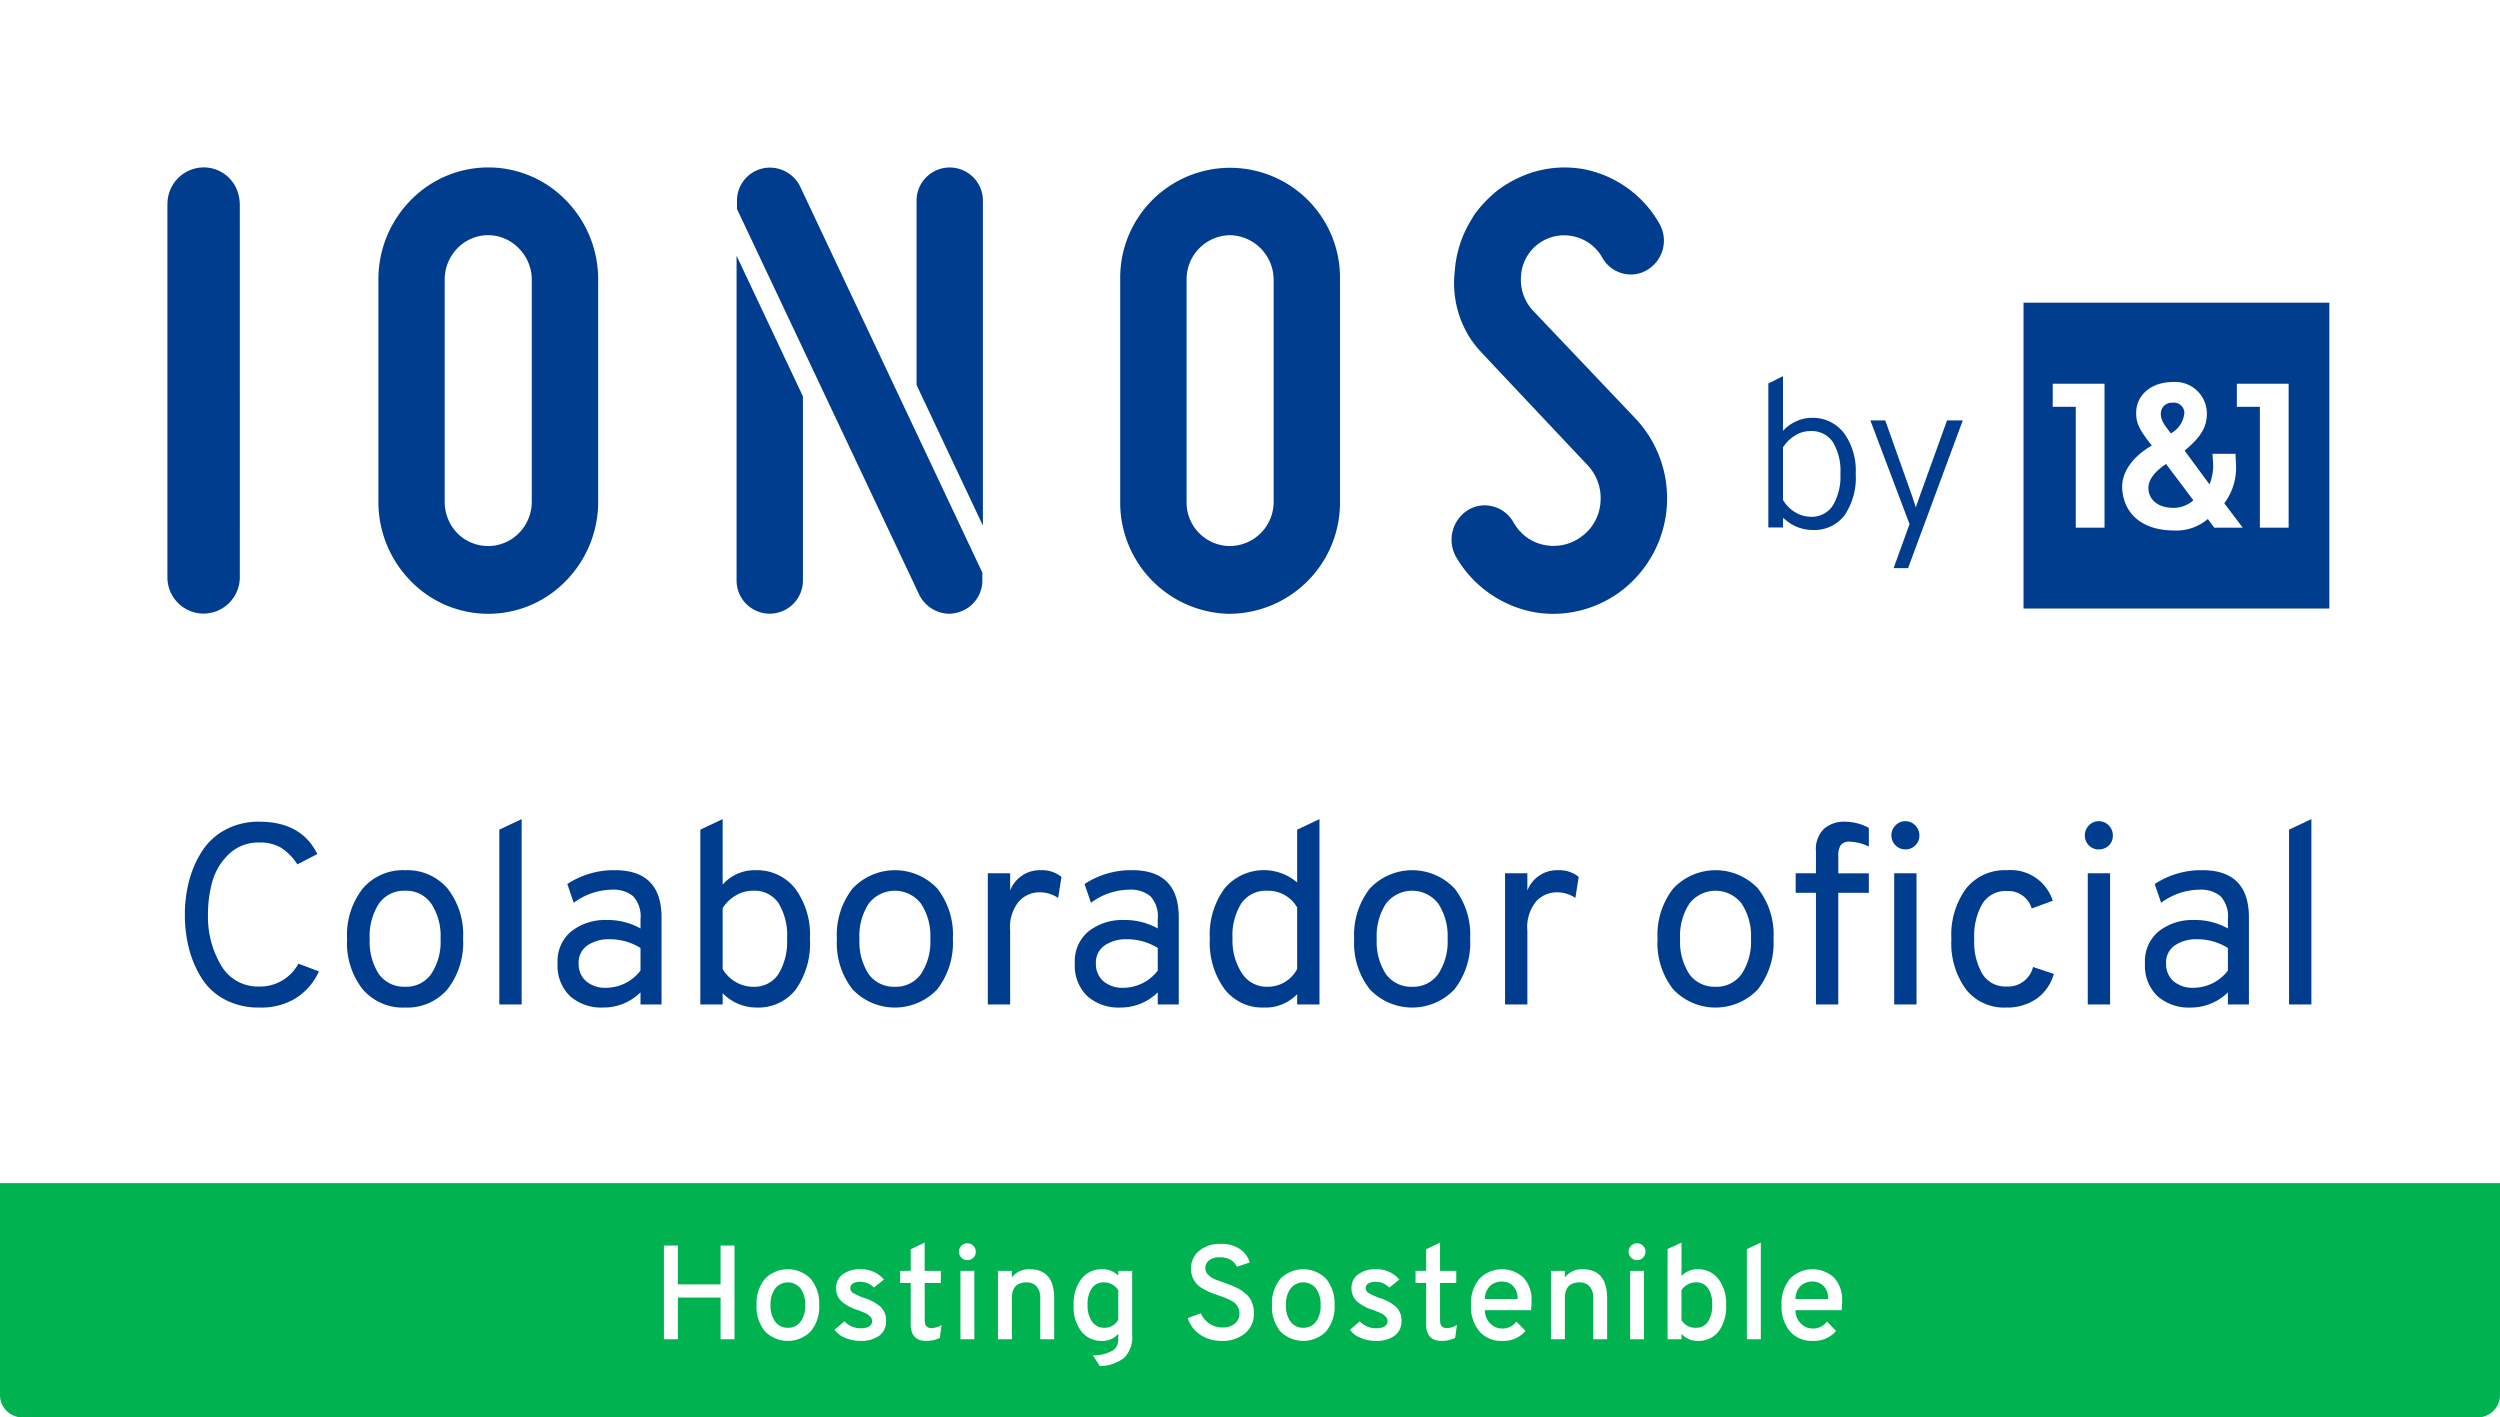 <svg xmlns="http://www.w3.org/2000/svg" xmlns:xlink="http://www.w3.org/1999/xlink" width="224" height="127" viewBox="0 0 224 127"><rect x="0" y="0" width="224" height="127" fill="#808080" stroke="none"/><defs><clipPath id="b"><rect width="224" height="127"/></clipPath></defs><g id="a" clip-path="url(#b)"><rect width="224" height="127" fill="#fff"/><path d="M224,106v19a2.006,2.006,0,0,1-2,2H2a2.006,2.006,0,0,1-2-2V106Z" fill="#00b350"/><path d="M224,2a2.006,2.006,0,0,0-2-2H2A2.006,2.006,0,0,0,0,2V106H224Z" fill="#fff"/><path d="M8.234,23.276a6.439,6.439,0,0,1-3.082-.713,5.419,5.419,0,0,1-2.093-1.932,9.43,9.43,0,0,1-1.127-2.645,12.111,12.111,0,0,1-.368-3.036,11.8,11.8,0,0,1,.379-3.024,9.292,9.292,0,0,1,1.15-2.645A5.652,5.652,0,0,1,5.187,7.349a6.24,6.24,0,0,1,3.048-.724q3.772,0,5.2,2.9l-1.794.92a4.968,4.968,0,0,0-1.414-1.46,3.626,3.626,0,0,0-1.99-.495A3.768,3.768,0,0,0,5.52,9.522a5.383,5.383,0,0,0-1.484,2.427,10.76,10.76,0,0,0-.4,3,8.469,8.469,0,0,0,1.173,4.543,3.786,3.786,0,0,0,3.427,1.9,3.886,3.886,0,0,0,3.5-2.047l1.84.69a5.5,5.5,0,0,1-2,2.357A5.9,5.9,0,0,1,8.234,23.276Zm16.859-1.633A4.746,4.746,0,0,1,21.3,23.276a4.746,4.746,0,0,1-3.8-1.633,6.7,6.7,0,0,1-1.4-4.508,6.742,6.742,0,0,1,1.4-4.519,4.731,4.731,0,0,1,3.8-1.645A4.746,4.746,0,0,1,25.093,12.6a6.7,6.7,0,0,1,1.4,4.508A6.788,6.788,0,0,1,25.093,21.643Zm-6.141-1.357A2.777,2.777,0,0,0,21.3,21.413a2.737,2.737,0,0,0,2.334-1.139,5.237,5.237,0,0,0,.84-3.163,5.247,5.247,0,0,0-.84-3.151,2.727,2.727,0,0,0-2.334-1.15,2.737,2.737,0,0,0-2.335,1.139,5.281,5.281,0,0,0-.839,3.186A5.3,5.3,0,0,0,18.952,20.286ZM29.739,23V7.337l2-.943V23Zm12.65,0V21.919a4.736,4.736,0,0,1-3.335,1.357,4.234,4.234,0,0,1-2.979-1.023A3.78,3.78,0,0,1,34.96,19.32a3.456,3.456,0,0,1,1.265-2.9,4.923,4.923,0,0,1,3.128-.989,6.03,6.03,0,0,1,3.036.759v-.828a2.671,2.671,0,0,0-.655-2.059,2.757,2.757,0,0,0-1.9-.587,5.855,5.855,0,0,0-3.427,1.173l-.575-1.679a7.565,7.565,0,0,1,4.255-1.242q4.186,0,4.186,4.232V23Zm-3.036-1.495a3.9,3.9,0,0,0,3.036-1.541V17.94a5.15,5.15,0,0,0-2.76-.782,3.39,3.39,0,0,0-2,.552,1.847,1.847,0,0,0-.782,1.61,2.045,2.045,0,0,0,.656,1.587A2.649,2.649,0,0,0,39.353,21.505Zm13.409,1.771a4.229,4.229,0,0,1-3.013-1.288V23h-2V7.337l2-.943v5.865a3.814,3.814,0,0,1,2.944-1.288A4.344,4.344,0,0,1,56.235,12.6a6.929,6.929,0,0,1,1.334,4.508,7.162,7.162,0,0,1-1.277,4.566A4.268,4.268,0,0,1,52.762,23.276Zm-.276-1.863a2.56,2.56,0,0,0,2.265-1.139,5.591,5.591,0,0,0,.771-3.163,5.562,5.562,0,0,0-.771-3.2,2.586,2.586,0,0,0-2.265-1.1,2.952,2.952,0,0,0-1.656.483,3.3,3.3,0,0,0-1.081,1.081v5.451a3.215,3.215,0,0,0,1.173,1.161A3.076,3.076,0,0,0,52.486,21.413Zm16.491.23a5.226,5.226,0,0,1-7.59,0,6.7,6.7,0,0,1-1.4-4.508,6.742,6.742,0,0,1,1.4-4.519,5.214,5.214,0,0,1,7.59-.012,6.7,6.7,0,0,1,1.4,4.508A6.788,6.788,0,0,1,68.977,21.643Zm-6.141-1.357a2.777,2.777,0,0,0,2.346,1.127,2.737,2.737,0,0,0,2.335-1.139,5.237,5.237,0,0,0,.84-3.163,5.247,5.247,0,0,0-.84-3.151,2.954,2.954,0,0,0-4.669-.011,5.281,5.281,0,0,0-.84,3.186A5.3,5.3,0,0,0,62.836,20.286ZM73.508,23V11.247h2v1.541a2.851,2.851,0,0,1,2.783-1.817,2.731,2.731,0,0,1,1.817.6l-.3,1.886a2.893,2.893,0,0,0-1.679-.506,2.5,2.5,0,0,0-1.828.805,3.636,3.636,0,0,0-.793,2.622V23Zm15.226,0V21.919A4.736,4.736,0,0,1,85.4,23.276a4.234,4.234,0,0,1-2.979-1.023,3.78,3.78,0,0,1-1.116-2.933,3.456,3.456,0,0,1,1.265-2.9,4.923,4.923,0,0,1,3.128-.989,6.03,6.03,0,0,1,3.036.759v-.828a2.671,2.671,0,0,0-.656-2.059,2.757,2.757,0,0,0-1.9-.587,5.855,5.855,0,0,0-3.427,1.173l-.575-1.679a7.564,7.564,0,0,1,4.255-1.242q4.186,0,4.186,4.232V23ZM85.7,21.505a3.9,3.9,0,0,0,3.036-1.541V17.94a5.15,5.15,0,0,0-2.76-.782,3.39,3.39,0,0,0-2,.552,1.847,1.847,0,0,0-.782,1.61,2.045,2.045,0,0,0,.655,1.587A2.649,2.649,0,0,0,85.7,21.505Zm12.558,1.771a4.28,4.28,0,0,1-3.542-1.656A7.073,7.073,0,0,1,93.4,17.112,6.971,6.971,0,0,1,94.725,12.6a4.591,4.591,0,0,1,6.5-.529V7.337l2-.943V23h-2v-.92A3.933,3.933,0,0,1,98.256,23.276Zm.276-1.863a2.969,2.969,0,0,0,2.691-1.587v-5.52a3,3,0,0,0-2.691-1.495,2.666,2.666,0,0,0-2.3,1.116,5.386,5.386,0,0,0-.8,3.185,5.313,5.313,0,0,0,.839,3.082A2.617,2.617,0,0,0,98.532,21.413Zm16.79.23a5.226,5.226,0,0,1-7.59,0,6.7,6.7,0,0,1-1.4-4.508,6.742,6.742,0,0,1,1.4-4.519,5.214,5.214,0,0,1,7.59-.012,6.7,6.7,0,0,1,1.4,4.508A6.788,6.788,0,0,1,115.322,21.643Zm-6.141-1.357a2.777,2.777,0,0,0,2.346,1.127,2.737,2.737,0,0,0,2.335-1.139,5.237,5.237,0,0,0,.84-3.163,5.247,5.247,0,0,0-.84-3.151,2.954,2.954,0,0,0-4.669-.011,5.281,5.281,0,0,0-.84,3.186A5.3,5.3,0,0,0,109.181,20.286ZM119.853,23V11.247h2v1.541a2.851,2.851,0,0,1,2.783-1.817,2.731,2.731,0,0,1,1.817.6l-.3,1.886a2.893,2.893,0,0,0-1.679-.506,2.5,2.5,0,0,0-1.828.805,3.636,3.636,0,0,0-.793,2.622V23Zm22.655-1.357a5.226,5.226,0,0,1-7.59,0,6.7,6.7,0,0,1-1.4-4.508,6.742,6.742,0,0,1,1.4-4.519,5.214,5.214,0,0,1,7.59-.012,6.7,6.7,0,0,1,1.4,4.508A6.788,6.788,0,0,1,142.508,21.643Zm-6.141-1.357a2.777,2.777,0,0,0,2.346,1.127,2.737,2.737,0,0,0,2.334-1.139,5.237,5.237,0,0,0,.84-3.163,5.247,5.247,0,0,0-.84-3.151,2.954,2.954,0,0,0-4.669-.011,5.281,5.281,0,0,0-.84,3.186A5.3,5.3,0,0,0,136.367,20.286ZM155.71,9.108a1.257,1.257,0,0,1-1.242-1.242,1.259,1.259,0,0,1,.368-.908,1.177,1.177,0,0,1,.874-.379,1.2,1.2,0,0,1,.9.379,1.259,1.259,0,0,1,.368.908,1.183,1.183,0,0,1-.368.885A1.241,1.241,0,0,1,155.71,9.108Zm-6,3.887V23h-2V12.995h-1.817V11.247h1.817V9.292a2.542,2.542,0,0,1,.736-2.047,2.721,2.721,0,0,1,1.817-.621,4.578,4.578,0,0,1,2.185.552V8.855a4.074,4.074,0,0,0-1.679-.437.944.944,0,0,0-.851.322,1.652,1.652,0,0,0-.207.9v1.61h2.737v1.748ZM154.721,23V11.247h2V23Zm10,.276a4.34,4.34,0,0,1-3.565-1.622,7,7,0,0,1-1.311-4.519,7.011,7.011,0,0,1,1.323-4.531,4.434,4.434,0,0,1,3.645-1.633,3.959,3.959,0,0,1,4.117,2.737l-1.886.69a2.2,2.2,0,0,0-2.208-1.564,2.461,2.461,0,0,0-2.208,1.127,5.786,5.786,0,0,0-.736,3.174,5.676,5.676,0,0,0,.736,3.139,2.4,2.4,0,0,0,2.139,1.115,2.293,2.293,0,0,0,2.392-1.748l1.863.621a4.052,4.052,0,0,1-1.552,2.231A4.669,4.669,0,0,1,164.726,23.276Zm9.223-14.513a1.263,1.263,0,0,1-.9.345,1.183,1.183,0,0,1-.885-.368,1.213,1.213,0,0,1-.357-.874,1.259,1.259,0,0,1,.368-.908,1.176,1.176,0,0,1,.874-.379,1.2,1.2,0,0,1,.9.379,1.259,1.259,0,0,1,.368.908A1.221,1.221,0,0,1,173.949,8.763ZM172.063,23V11.247h2V23Zm12.558,0V21.919a4.736,4.736,0,0,1-3.335,1.357,4.234,4.234,0,0,1-2.979-1.023,3.78,3.78,0,0,1-1.116-2.933,3.456,3.456,0,0,1,1.265-2.9,4.923,4.923,0,0,1,3.128-.989,6.03,6.03,0,0,1,3.036.759v-.828a2.671,2.671,0,0,0-.656-2.059,2.756,2.756,0,0,0-1.9-.587,5.855,5.855,0,0,0-3.427,1.173l-.575-1.679a7.565,7.565,0,0,1,4.255-1.242q4.186,0,4.186,4.232V23Zm-3.036-1.495a3.9,3.9,0,0,0,3.036-1.541V17.94a5.15,5.15,0,0,0-2.76-.782,3.39,3.39,0,0,0-2,.552,1.847,1.847,0,0,0-.782,1.61,2.045,2.045,0,0,0,.656,1.587A2.649,2.649,0,0,0,181.585,21.505ZM190.1,23V7.337l2-.943V23Z" transform="translate(15 67)" fill="#003d8f"/><path d="M64.564,12V8.256H60.736V12H59.488V3.6h1.248V7.08h3.828V3.6h1.248V12Zm8.076-.708a2.89,2.89,0,0,1-4.1,0,3.438,3.438,0,0,1-.75-2.352,3.461,3.461,0,0,1,.75-2.358,2.876,2.876,0,0,1,4.1,0A3.443,3.443,0,0,1,73.4,8.94,3.42,3.42,0,0,1,72.64,11.292Zm-2.052-.324a1.367,1.367,0,0,0,1.14-.54,2.367,2.367,0,0,0,.42-1.488,2.394,2.394,0,0,0-.42-1.494,1.451,1.451,0,0,0-2.268,0,2.394,2.394,0,0,0-.42,1.494,2.372,2.372,0,0,0,.42,1.482A1.35,1.35,0,0,0,70.588,10.968Zm6.5,1.176a3.434,3.434,0,0,1-1.356-.27,2.188,2.188,0,0,1-.96-.726l.888-.756a2.023,2.023,0,0,0,1.4.624q1.08,0,1.08-.66a.57.57,0,0,0-.2-.42,1.471,1.471,0,0,0-.408-.282q-.2-.09-.66-.27a3.935,3.935,0,0,1-1.482-.792,1.56,1.56,0,0,1-.474-1.176,1.461,1.461,0,0,1,.606-1.242,2.5,2.5,0,0,1,1.53-.45,2.639,2.639,0,0,1,2.148.924l-.9.72a1.65,1.65,0,0,0-1.248-.516,1.156,1.156,0,0,0-.63.15.468.468,0,0,0-.234.414.516.516,0,0,0,.282.45,5.878,5.878,0,0,0,.906.414,4.063,4.063,0,0,1,1.53.816,1.668,1.668,0,0,1,.486,1.26,1.556,1.556,0,0,1-.618,1.326A2.757,2.757,0,0,1,77.092,12.144Zm5.88,0q-1.368,0-1.368-1.524V6.948h-.948V5.868H81.6V3.936l1.248-.6V5.868H84.3v1.08H82.852V10.3q0,.7.6.7a1.738,1.738,0,0,0,.912-.288l-.156,1.164A2.725,2.725,0,0,1,82.972,12.144Zm4.236-7.452a.718.718,0,0,1-.528.216.755.755,0,0,1-.534-1.29.756.756,0,0,1,1.29.534A.738.738,0,0,1,87.208,4.692ZM86.056,12V5.868H87.3V12Zm7.152,0V8.34a1.529,1.529,0,0,0-.336-1.086,1.167,1.167,0,0,0-.888-.354q-1.32,0-1.32,1.416V12H89.416V5.868h1.248v.588a1.9,1.9,0,0,1,1.584-.732q2.208,0,2.208,2.616V12Zm5.34,2.4-.624-.96a3.572,3.572,0,0,0,1.77-.426,1.123,1.123,0,0,0,.5-.966v-.54a1.791,1.791,0,0,1-1.476.636A2.27,2.27,0,0,1,96.9,11.31,3.58,3.58,0,0,1,96.2,8.928a3.6,3.6,0,0,1,.7-2.346,2.265,2.265,0,0,1,1.842-.858,1.919,1.919,0,0,1,1.452.576V5.868h1.248V11.6a2.634,2.634,0,0,1-.708,2.052A3.605,3.605,0,0,1,98.548,14.4Zm.4-3.432a1.375,1.375,0,0,0,1.248-.72V7.6a1.507,1.507,0,0,0-1.248-.7,1.3,1.3,0,0,0-1.116.522,2.514,2.514,0,0,0-.384,1.506,2.477,2.477,0,0,0,.4,1.488A1.286,1.286,0,0,0,98.944,10.968Zm10.536,1.176a3.392,3.392,0,0,1-1.932-.546A2.8,2.8,0,0,1,106.42,10.1l1.176-.432a2.171,2.171,0,0,0,.768.93,2.023,2.023,0,0,0,1.164.342,1.709,1.709,0,0,0,1.11-.336,1.165,1.165,0,0,0,.414-.96,1.048,1.048,0,0,0-.114-.486,1.448,1.448,0,0,0-.258-.366,1.731,1.731,0,0,0-.444-.294q-.3-.15-.5-.228t-.582-.21q-.48-.168-.72-.264a5.452,5.452,0,0,1-.63-.318,2.335,2.335,0,0,1-.588-.444,2.159,2.159,0,0,1-.354-.582,2.08,2.08,0,0,1,.564-2.364,2.85,2.85,0,0,1,1.956-.636,2.942,2.942,0,0,1,1.7.456,2.2,2.2,0,0,1,.894,1.212l-1.152.384a1.339,1.339,0,0,0-.558-.618,1.873,1.873,0,0,0-.978-.234,1.507,1.507,0,0,0-.942.264.885.885,0,0,0-.342.744.776.776,0,0,0,.264.576,1.815,1.815,0,0,0,.552.372q.288.12.876.324l.534.2q.174.066.51.222a3.513,3.513,0,0,1,.516.282,4.56,4.56,0,0,1,.42.342,1.789,1.789,0,0,1,.366.438,2.447,2.447,0,0,1,.216.54,2.479,2.479,0,0,1,.09.678,2.262,2.262,0,0,1-.8,1.842A3.128,3.128,0,0,1,109.48,12.144Zm9.336-.852a2.89,2.89,0,0,1-4.1,0,3.438,3.438,0,0,1-.75-2.352,3.461,3.461,0,0,1,.75-2.358,2.876,2.876,0,0,1,4.1,0,3.443,3.443,0,0,1,.756,2.358A3.42,3.42,0,0,1,118.816,11.292Zm-2.052-.324a1.367,1.367,0,0,0,1.14-.54,2.367,2.367,0,0,0,.42-1.488,2.394,2.394,0,0,0-.42-1.494,1.451,1.451,0,0,0-2.268,0,2.394,2.394,0,0,0-.42,1.494,2.372,2.372,0,0,0,.42,1.482A1.35,1.35,0,0,0,116.764,10.968Zm6.5,1.176a3.434,3.434,0,0,1-1.356-.27,2.188,2.188,0,0,1-.96-.726l.888-.756a2.023,2.023,0,0,0,1.4.624q1.08,0,1.08-.66a.57.57,0,0,0-.2-.42,1.471,1.471,0,0,0-.408-.282q-.2-.09-.66-.27a3.935,3.935,0,0,1-1.482-.792,1.56,1.56,0,0,1-.474-1.176,1.461,1.461,0,0,1,.606-1.242,2.5,2.5,0,0,1,1.53-.45,2.639,2.639,0,0,1,2.148.924l-.9.72a1.65,1.65,0,0,0-1.248-.516,1.156,1.156,0,0,0-.63.15.468.468,0,0,0-.234.414.516.516,0,0,0,.282.45,5.878,5.878,0,0,0,.906.414,4.063,4.063,0,0,1,1.53.816,1.668,1.668,0,0,1,.486,1.26,1.556,1.556,0,0,1-.618,1.326A2.757,2.757,0,0,1,123.268,12.144Zm5.88,0q-1.368,0-1.368-1.524V6.948h-.948V5.868h.948V3.936l1.248-.6V5.868h1.452v1.08h-1.452V10.3q0,.7.6.7a1.738,1.738,0,0,0,.912-.288l-.156,1.164A2.725,2.725,0,0,1,129.148,12.144Zm5.436,0a2.563,2.563,0,0,1-2.034-.858,3.461,3.461,0,0,1-.75-2.358,3.42,3.42,0,0,1,.756-2.352,2.831,2.831,0,0,1,3.924-.12,2.866,2.866,0,0,1,.744,2.136,5.179,5.179,0,0,1-.048.8h-4.128a1.636,1.636,0,0,0,.474,1.188,1.482,1.482,0,0,0,1.074.456,1.526,1.526,0,0,0,1.272-.624l.816.84A2.588,2.588,0,0,1,134.584,12.144Zm-1.536-3.756h2.928a1.578,1.578,0,0,0-.42-1.176,1.369,1.369,0,0,0-.972-.384,1.542,1.542,0,0,0-1.062.378A1.641,1.641,0,0,0,133.048,8.388ZM142.756,12V8.34a1.529,1.529,0,0,0-.336-1.086,1.167,1.167,0,0,0-.888-.354q-1.32,0-1.32,1.416V12h-1.248V5.868h1.248v.588a1.9,1.9,0,0,1,1.584-.732Q144,5.724,144,8.34V12Zm4.452-7.308a.718.718,0,0,1-.528.216.755.755,0,0,1-.534-1.29.756.756,0,0,1,1.29.534A.738.738,0,0,1,147.208,4.692ZM146.056,12V5.868H147.3V12Zm6.06.144a1.875,1.875,0,0,1-1.452-.636V12h-1.248V3.912l1.248-.576v3a1.862,1.862,0,0,1,1.452-.612,2.265,2.265,0,0,1,1.842.858,3.6,3.6,0,0,1,.7,2.346,3.694,3.694,0,0,1-.678,2.376A2.267,2.267,0,0,1,152.116,12.144Zm-.156-1.176a1.229,1.229,0,0,0,1.074-.546,2.589,2.589,0,0,0,.378-1.494,2.576,2.576,0,0,0-.372-1.506,1.244,1.244,0,0,0-1.08-.522,1.556,1.556,0,0,0-1.3.7v2.676A1.425,1.425,0,0,0,151.96,10.968ZM156.52,12V3.924l1.248-.588V12Zm5.892.144a2.563,2.563,0,0,1-2.034-.858,3.461,3.461,0,0,1-.75-2.358,3.42,3.42,0,0,1,.756-2.352,2.831,2.831,0,0,1,3.924-.12,2.866,2.866,0,0,1,.744,2.136,5.179,5.179,0,0,1-.048.8h-4.128a1.636,1.636,0,0,0,.474,1.188,1.482,1.482,0,0,0,1.074.456,1.526,1.526,0,0,0,1.272-.624l.816.84A2.588,2.588,0,0,1,162.412,12.144Zm-1.536-3.756H163.8a1.578,1.578,0,0,0-.42-1.176,1.369,1.369,0,0,0-.972-.384,1.542,1.542,0,0,0-1.062.378A1.641,1.641,0,0,0,160.876,8.388Z" transform="translate(0 108)" fill="#fff"/><g transform="translate(15 15)"><g transform="translate(165.844 11.659)"><path d="M760.53,112.715h28.328v28.328H760.53Z" transform="translate(-760.53 -112.715)" fill="#fff"/><path d="M809.41,159.851a2.656,2.656,0,0,0,1.8-.678l-2.444-3.251c-1.144.757-1.6,1.5-1.582,2.191.033,1.06.92,1.738,2.224,1.738Zm.994-8.477a.932.932,0,0,0-1.046-.946.983.983,0,0,0-1.064.965c0,.537.161.83.9,1.784A2.309,2.309,0,0,0,810.4,151.374Z" transform="translate(-795.529 -141.006)" fill="#003d8f"/><path d="M762.392,141.975h27.4v-27.4h-27.4Zm19.113-20.14h4.639v12.9h-2.576V123.9h-2.063v-2.066Zm-7.621,5.544c-1.164-1.491-1.4-2.006-1.4-2.939,0-1.59,1.359-2.759,3.285-2.759a2.836,2.836,0,0,1,3.049,2.818c0,1.191-.489,2.077-1.994,3.328l2.229,3.024a4.26,4.26,0,0,0,.313-2.03c0-.1-.026-.39-.046-.707h2.071c0,.278.027.68.027.778a5.328,5.328,0,0,1-1.038,3.652l1.648,2.186h-2.548l-.575-.775a4.347,4.347,0,0,1-3.1,1.026c-2.608-.015-4.4-1.339-4.572-3.7-.1-1.411.841-2.862,2.649-3.905Zm-8.876-5.544h4.64v12.9h-2.577V123.9h-2.063Z" transform="translate(-761.927 -114.112)" fill="#013d8f"/></g><path d="M667.57,154.706a3.777,3.777,0,0,1-1.981-.563q-.272-.188-.685-.526v.863h-1.314v-12.9l1.314-.657v4.9a3.491,3.491,0,0,1,1.164-.845,3.3,3.3,0,0,1,1.389-.319A3.514,3.514,0,0,1,670.349,146a5.726,5.726,0,0,1,1.07,3.68,5.961,5.961,0,0,1-1.014,3.726A3.385,3.385,0,0,1,667.57,154.706Zm-.207-1.183a2.256,2.256,0,0,0,2.009-1.014,5.075,5.075,0,0,0,.676-2.835,5.011,5.011,0,0,0-.676-2.844,2.276,2.276,0,0,0-2.009-.986,2.54,2.54,0,0,0-1.474.46,3.254,3.254,0,0,0-.985,1v4.712a3.077,3.077,0,0,0,1.07,1.089,2.633,2.633,0,0,0,1.39.413Zm7.452,4.6,1.427-3.942-3.511-9.293h1.333l2.422,6.815c.037.125.094.3.169.526l.15.451.338-.976,2.459-6.814h1.408l-4.9,13.235Z" transform="translate(-520.147 -122.22)" fill="#003d8f"/><path d="M182.285,98.095a9.674,9.674,0,0,1-1.98-.2,10.268,10.268,0,0,1-6.767-4.934l-.037-.069a3.14,3.14,0,0,1,1.12-4.093,2.886,2.886,0,0,1,1.506-.425,2.973,2.973,0,0,1,2.594,1.555c.03.055.065.114.1.171l.315.438.424.437a4.1,4.1,0,0,0,1.933.955,4.185,4.185,0,0,0,3.333-.778,4.141,4.141,0,0,0,1.674-3.079,4.307,4.307,0,0,0-1.159-3.3s-8.955-9.5-9.356-9.937a11.15,11.15,0,0,1-1.08-1.309,9.136,9.136,0,0,1-1.464-6.118A10.078,10.078,0,0,1,174.7,63.17s.41-.708.531-.888a11.464,11.464,0,0,1,2.048-2.131A10.49,10.49,0,0,1,179,59.1a9.7,9.7,0,0,1,6.235-.8,9.982,9.982,0,0,1,6.538,4.826,3.056,3.056,0,0,1-1.105,4.164,2.8,2.8,0,0,1-1.452.4,2.949,2.949,0,0,1-2.576-1.547,3.9,3.9,0,0,0-2.606-1.881,3.867,3.867,0,0,0-4.656,3.572,4.051,4.051,0,0,0,1.067,3.086l9.155,9.639a10.435,10.435,0,0,1-1.165,15.426,10.177,10.177,0,0,1-6.149,2.11m-28.973,0a9.964,9.964,0,0,1-9.847-10.055V68.15a9.848,9.848,0,1,1,19.693,0V88.036a9.964,9.964,0,0,1-9.846,10.055m0-33.924a3.947,3.947,0,0,0-3.9,3.983V88.036a3.9,3.9,0,0,0,3.9,3.984,3.948,3.948,0,0,0,3.9-3.984V68.15a4,4,0,0,0-3.9-3.983m-38.276,14.44V95.053a2.973,2.973,0,1,1-5.945,0V66.01l5.945,12.6Zm16.126,11.58V61.13a2.973,2.973,0,1,0-5.945,0V77.589l5.945,12.6Zm-16.369-30.37-.027-.058a3.037,3.037,0,0,0-2.691-1.646,2.792,2.792,0,0,0-.6.063,2.957,2.957,0,0,0-2.347,2.953v.693l16.347,34.6a3.058,3.058,0,0,0,2.64,1.665,2.6,2.6,0,0,0,.68-.088,2.964,2.964,0,0,0,2.317-2.947V94.4s-15.884-33.657-16.32-34.583M86.844,98.091a9.677,9.677,0,0,1-6.959-2.949A10.1,10.1,0,0,1,77,88.036V68.15a10.09,10.09,0,0,1,2.887-7.105,9.688,9.688,0,0,1,13.918,0A10.09,10.09,0,0,1,96.69,68.15V88.036A10.1,10.1,0,0,1,93.8,95.142a9.677,9.677,0,0,1-6.959,2.949m0-33.924a3.832,3.832,0,0,0-2.757,1.168,4,4,0,0,0-1.144,2.815V88.036a4.014,4.014,0,0,0,1.129,2.831,3.875,3.875,0,0,0,5.53-.015,4,4,0,0,0,1.144-2.816V68.15a3.989,3.989,0,0,0-1.159-2.8,3.829,3.829,0,0,0-2.742-1.183M61.326,98.074a3.252,3.252,0,0,1-3.231-3.34V61.417l.006-.065a3.257,3.257,0,0,1,3.249-3.256,3.2,3.2,0,0,1,3.112,2.434,1.806,1.806,0,0,1,.056.234l.022.143a3.56,3.56,0,0,1,.041.528s.005,32.918,0,33.295a3.264,3.264,0,0,1-3.253,3.345" transform="translate(-58.095 -58.095)" fill="#003d8f"/></g></g></svg>